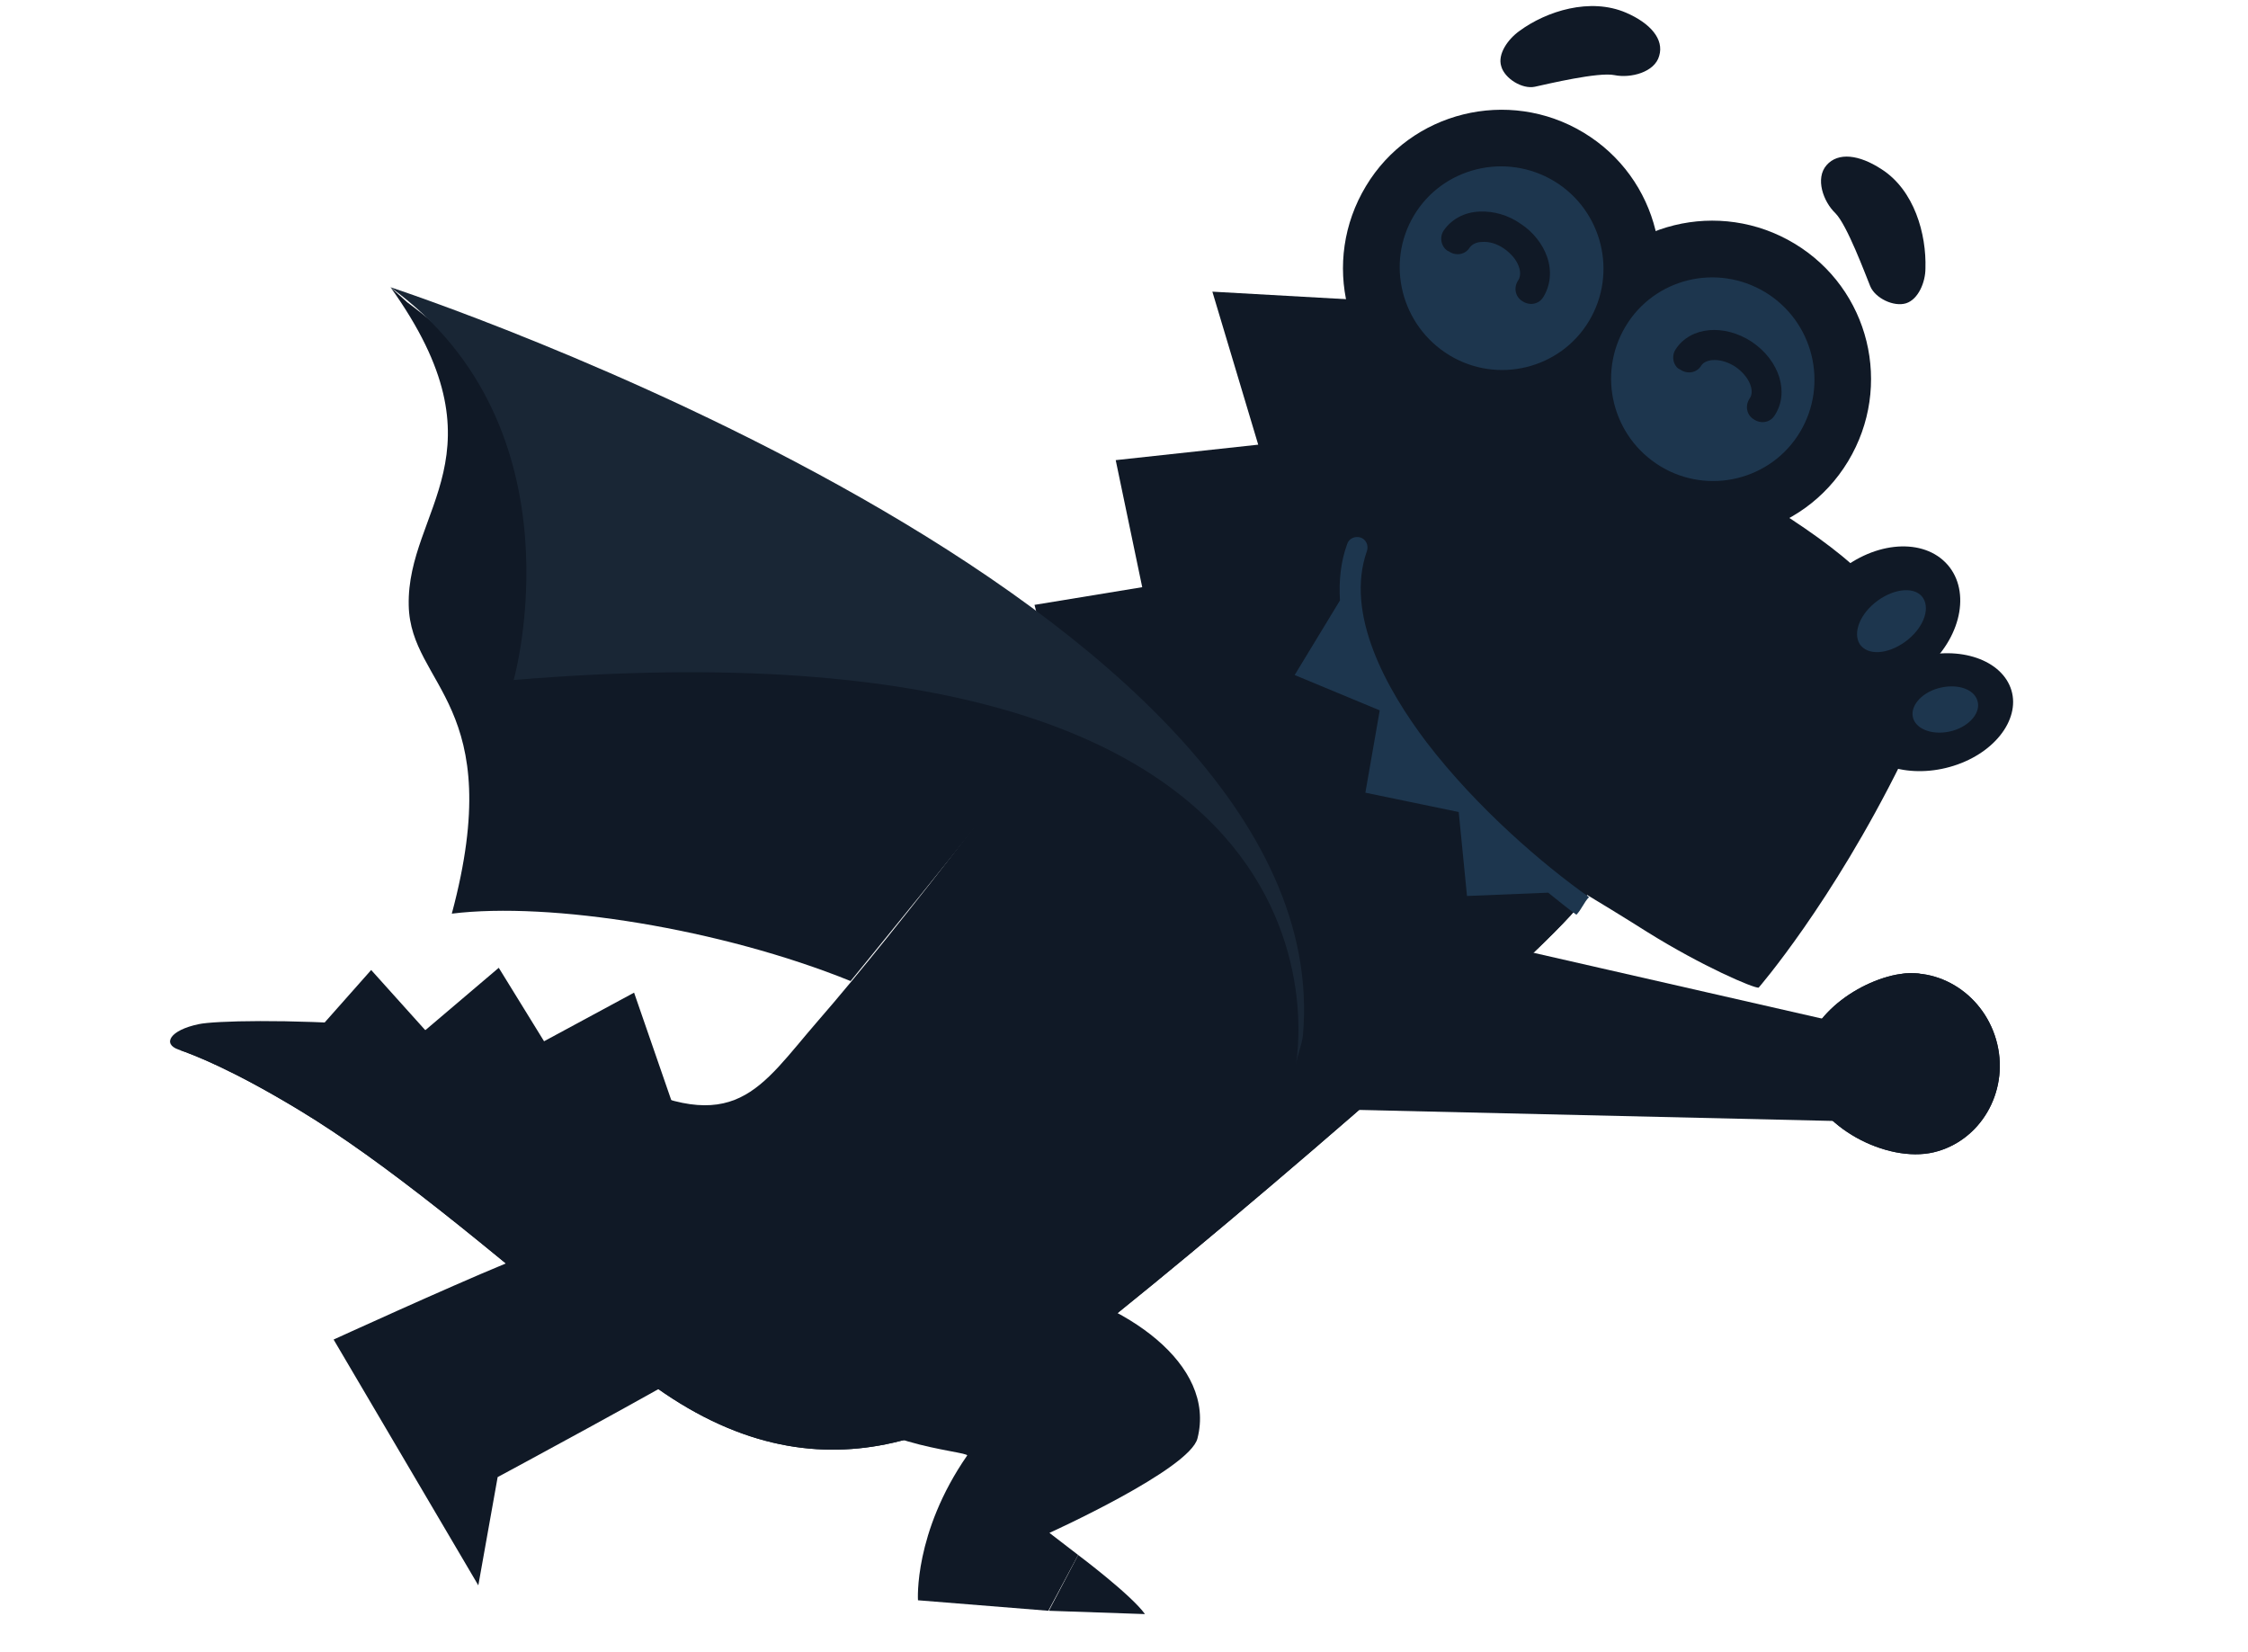 <svg id="Layer_1" xmlns="http://www.w3.org/2000/svg" xmlns:xlink="http://www.w3.org/1999/xlink" viewBox="0 0 407 299"><style>.st0{fill-rule:evenodd;clip-rule:evenodd;fill:#101926;} .st1{clip-path:url(#SVGID_2_);} .st2{fill-rule:evenodd;clip-rule:evenodd;fill:#1D364E;} .st3{fill:#101926;} .st4{fill-rule:evenodd;clip-rule:evenodd;fill:#192635;} .st5{clip-path:url(#SVGID_4_);}</style><path class="st0" d="M227.4 200.5l17-35.6 86.8 19.8 3.9 18.3zM90.1 267.4L86.6 287l-26.2-44.5s20.8-9.5 31-13.7c10.2-4.1 29-5.4 41.7-2.3 12.7 3.1 7.4 12.4-1.9 18.1-11.5 6.9-41.1 22.8-41.1 22.8zM192.8 131.1l-5.5-21.6 19.5-3.2-4.8-23 25.8-2.8-8.3-27.7 30.2 1.7-56.9 76.6zM122.1 200.8l-7.3-21.1-16.3 8.8-8.2-13.3L77 186.5l-9.8-10.9-10.9 12.3 32.9 12.3 32.9.6z"/><defs><path id="SVGID_1_" d="M286.4 163.3c-7.5 10.2-71.4 65.1-94 82.2-21 15.8-47.7 28-79.5 1.1-25.8-21.9-43.5-36.4-58.5-45.5-12.2-7.4-19.2-10.1-22.1-11.1-2.9-1-1.6-3.5 3.7-4.6 5.5-1.2 54-1.4 75.6 9.7s25.9 1.9 36.5-10.3c29.2-33.5 100.4-132 100.3-131.8 0 0 107.8 15.6 38 110.3z"/></defs><use xlink:href="#SVGID_1_" overflow="visible" fill-rule="evenodd" clip-rule="evenodd" fill="#101926"/><clipPath id="SVGID_2_"><use xlink:href="#SVGID_1_" overflow="visible"/></clipPath><path class="st1 st0" d="M241.1 123.9s-57.5 71-73.1 85.7c-14.1 13.3-38 24.2-56.5 10.3-18.5-13.9-38.4-21-48.9-24.8-18.1-6.4-40.7-4.9-40.7-4.9L127.6 271l54.1 11.8 97.8-109s54.3-41.1 21.4-71.6c-23.8-22-45.1 6.4-59.8 21.7z"/><path class="st0" d="M280.8 158.1s8.7 5.1 17.4 10.6c10.1 6.3 19.3 10.2 20.2 10.1 0 0 13.2-15.2 25.9-40.9 12.6-25.7-10.5-39.9-47.6-59.8-14.2-7.6-48-25.9-48-25.9s-4.7 20.2-6.8 43.2c-3.3 36.4 38.9 62.7 38.9 62.7z"/><path class="st0" d="M352.2 101.8c4.6 4.6 3.2 13.1-3.2 18.9-6.4 5.9-15.3 6.9-20 2.3-4.6-4.6-3.2-13.1 3.2-18.9 6.5-5.9 15.4-6.9 20-2.3z"/><path class="st2" d="M348.2 108.3c1.3 2.1-.1 5.6-3.3 7.9-3.2 2.3-6.8 2.5-8.2.4-1.3-2.1.1-5.6 3.3-7.9 3.2-2.3 6.9-2.5 8.2-.4z"/><path class="st0" d="M363.8 124c2.4 5.2-1.8 11.7-9.4 14.4-7.6 2.7-15.8.7-18.2-4.5-2.4-5.2 1.8-11.7 9.4-14.4 7.7-2.8 15.8-.7 18.2 4.5z"/><path class="st2" d="M358 126.8c.7 2.1-1.3 4.6-4.5 5.5-3.2.9-6.4-.1-7.1-2.2-.7-2.1 1.3-4.6 4.5-5.5 3.2-.9 6.4 0 7.1 2.2z"/><path class="st0" d="M294.4 2.3c4.4 1.9 6.9 4.8 6 7.8-.8 3-5.2 4.1-8.1 3.5-2.9-.6-12.1 1.6-14.4 2.1-2.3.5-5.5-1.5-6.1-3.7-.7-2.2 1.2-4.9 3.3-6.4C280 2 287.9-.5 294.4 2.3zM340.6 30.6c-4-2.6-7.8-3.1-9.9-.7-2.1 2.4-.6 6.6 1.6 8.7 2.1 2.1 5.4 11 6.3 13.2.9 2.2 4.3 3.8 6.5 3.1 2.2-.7 3.5-3.8 3.5-6.3.2-6.2-2-14.2-8-18zM286.7 24c13.6 8.2 17.9 25.8 9.7 39.4-8.2 13.6-25.8 17.9-39.4 9.7s-17.9-25.8-9.7-39.4c8.1-13.5 25.8-17.9 39.4-9.7z"/><path class="st0" d="M324.9 44.1c13.6 8.2 17.9 25.8 9.7 39.4-8.2 13.6-25.8 17.9-39.4 9.7s-17.9-25.8-9.7-39.4c8.1-13.6 25.8-17.9 39.4-9.7z"/><path class="st2" d="M281.4 32.8c8.7 5.3 11.5 16.6 6.3 25.3s-16.6 11.5-25.3 6.2S250.8 47.7 256 39s16.6-11.5 25.4-6.2zM319.6 52.9c8.7 5.3 11.5 16.6 6.3 25.3s-16.6 11.5-25.3 6.2-11.5-16.6-6.3-25.3 16.5-11.5 25.3-6.2z"/><g><path class="st3" d="M261.6 45c-.8-.9-.9-2.3-.2-3.3 1.4-2 3.7-3.3 6.5-3.4 2.5-.1 5.1.6 7.4 2.2 2.3 1.5 4 3.7 4.8 6 .9 2.6.6 5.2-.7 7.3-.8 1.3-2.5 1.6-3.8.7-1.3-.8-1.6-2.5-.7-3.8.5-.8.3-1.9.1-2.4-.4-1.2-1.4-2.4-2.7-3.3-1.3-.9-2.7-1.3-4-1.2-.6 0-1.6.2-2.2 1-.8 1.3-2.5 1.6-3.8.7-.3-.1-.5-.3-.7-.5z"/></g><g><path class="st3" d="M303.6 66.5c-.8-.9-.9-2.3-.2-3.3 2.7-4.1 8.8-4.6 13.8-1.3 5 3.4 6.8 9.2 4.1 13.3-.8 1.3-2.5 1.6-3.8.7-1.3-.8-1.6-2.5-.7-3.8.9-1.3 0-3.9-2.6-5.7-2.6-1.7-5.4-1.5-6.2-.2-.8 1.3-2.5 1.6-3.8.7-.2-.1-.4-.2-.6-.4z"/></g><g><path class="st0" d="M195.2 281.5s9.6 7.2 12.1 10.7l-17.4-.6 5.3-10.1z"/><path class="st0" d="M216.8 260.4c-1.4 5.6-26.8 17.1-26.8 17.1l5.2 4-5.4 10.1-23.6-1.9s-.8-12.2 8.9-26.2c.5-.8-21.6-2.1-22.2-11.7-2.2-37.1 70.8-18.3 63.9 8.6z"/></g><g><path class="st0" d="M70.7 52c21.5 30 2.9 40.2 3.3 57.6.3 14.7 18 17.8 7.8 55.8 17.8-2.2 48.7 2.7 72.2 12.2 0 0 23-28.1 33.3-41.5 21.7 13.7 41 44 40 64.4 14.9-5.9 19.4-1.7 19.4-1.7l12.6-10.8c-9.4-2.8-19.2 1.3-24.9 4.8 1.3-6.5.4-14.3-1.3-20-4.6-15.3-14.2-29.5-27.7-38s-31.3-10-46.5-15.1c-14.4-4.8-28.8-9.6-43.3-14.4-1.1-.4-2.2-.7-3-1.5-.9-.8-1.4-2-2-3.1-8.1-18.1-20.9-34.1-36.9-46"/></g><g><path class="st4" d="M234.6 192.8c.3-1.8 1.1-3.6 1.3-5.4C242.8 108.5 70.7 52 70.7 52 105.9 77.6 93 123.1 93 123.1c158-13.1 141.6 69.7 141.6 69.7z"/></g><g><defs><path id="SVGID_3_" d="M350.1 208.6c8.4-2 13.6-10.8 11.5-19.6-2.1-8.8-10.6-14.4-19-12.4s-17.8 9.8-15.7 18.6 14.7 15.4 23.2 13.4z"/></defs><use xlink:href="#SVGID_3_" overflow="visible" fill-rule="evenodd" clip-rule="evenodd" fill="#101926"/><clipPath id="SVGID_4_"><use xlink:href="#SVGID_3_" overflow="visible"/></clipPath><path class="st5 st0" d="M350.1 208.6c8.4-2 13.6-10.8 11.5-19.6-2.1-8.8-10.6-14.4-19-12.4s-17.8 9.8-15.7 18.6 14.7 15.4 23.2 13.4z"/><path class="st5 st3" d="M336.9 187.5c-.1-.2-.2-.5-.2-.7.1-.5.6-.9 1.1-.8 5.8.8 10.2 2.8 12.2 3.8.5-2.6.7-9.3-5.9-13.7-.5-.3-.6-.9-.3-1.4.3-.5.9-.6 1.4-.3 8.2 5.4 7.5 15 6.2 17.3-.1.2-.4.4-.6.5-.3.1-.5 0-.8-.1-.9-.5-5.6-3.2-12.6-4.2-.1-.1-.3-.2-.5-.4z"/></g><path class="st2" d="M258.3 134.4c-7.2-9.5-14.9-23.2-10.8-34.7.3-1-.2-2.1-1.2-2.4-1-.3-2.1.2-2.4 1.2-1.2 3.3-1.5 6.7-1.3 10.2l-8.2 13.5 15.4 6.4-2.6 14.9 16.9 3.5 1.5 15.2 14.7-.6c1.6 1.3 3.6 2.9 5.1 4 .9-.9 1.4-2.3 2.3-3.2-8.1-5.7-20.2-16-29.4-28z"/></svg>
